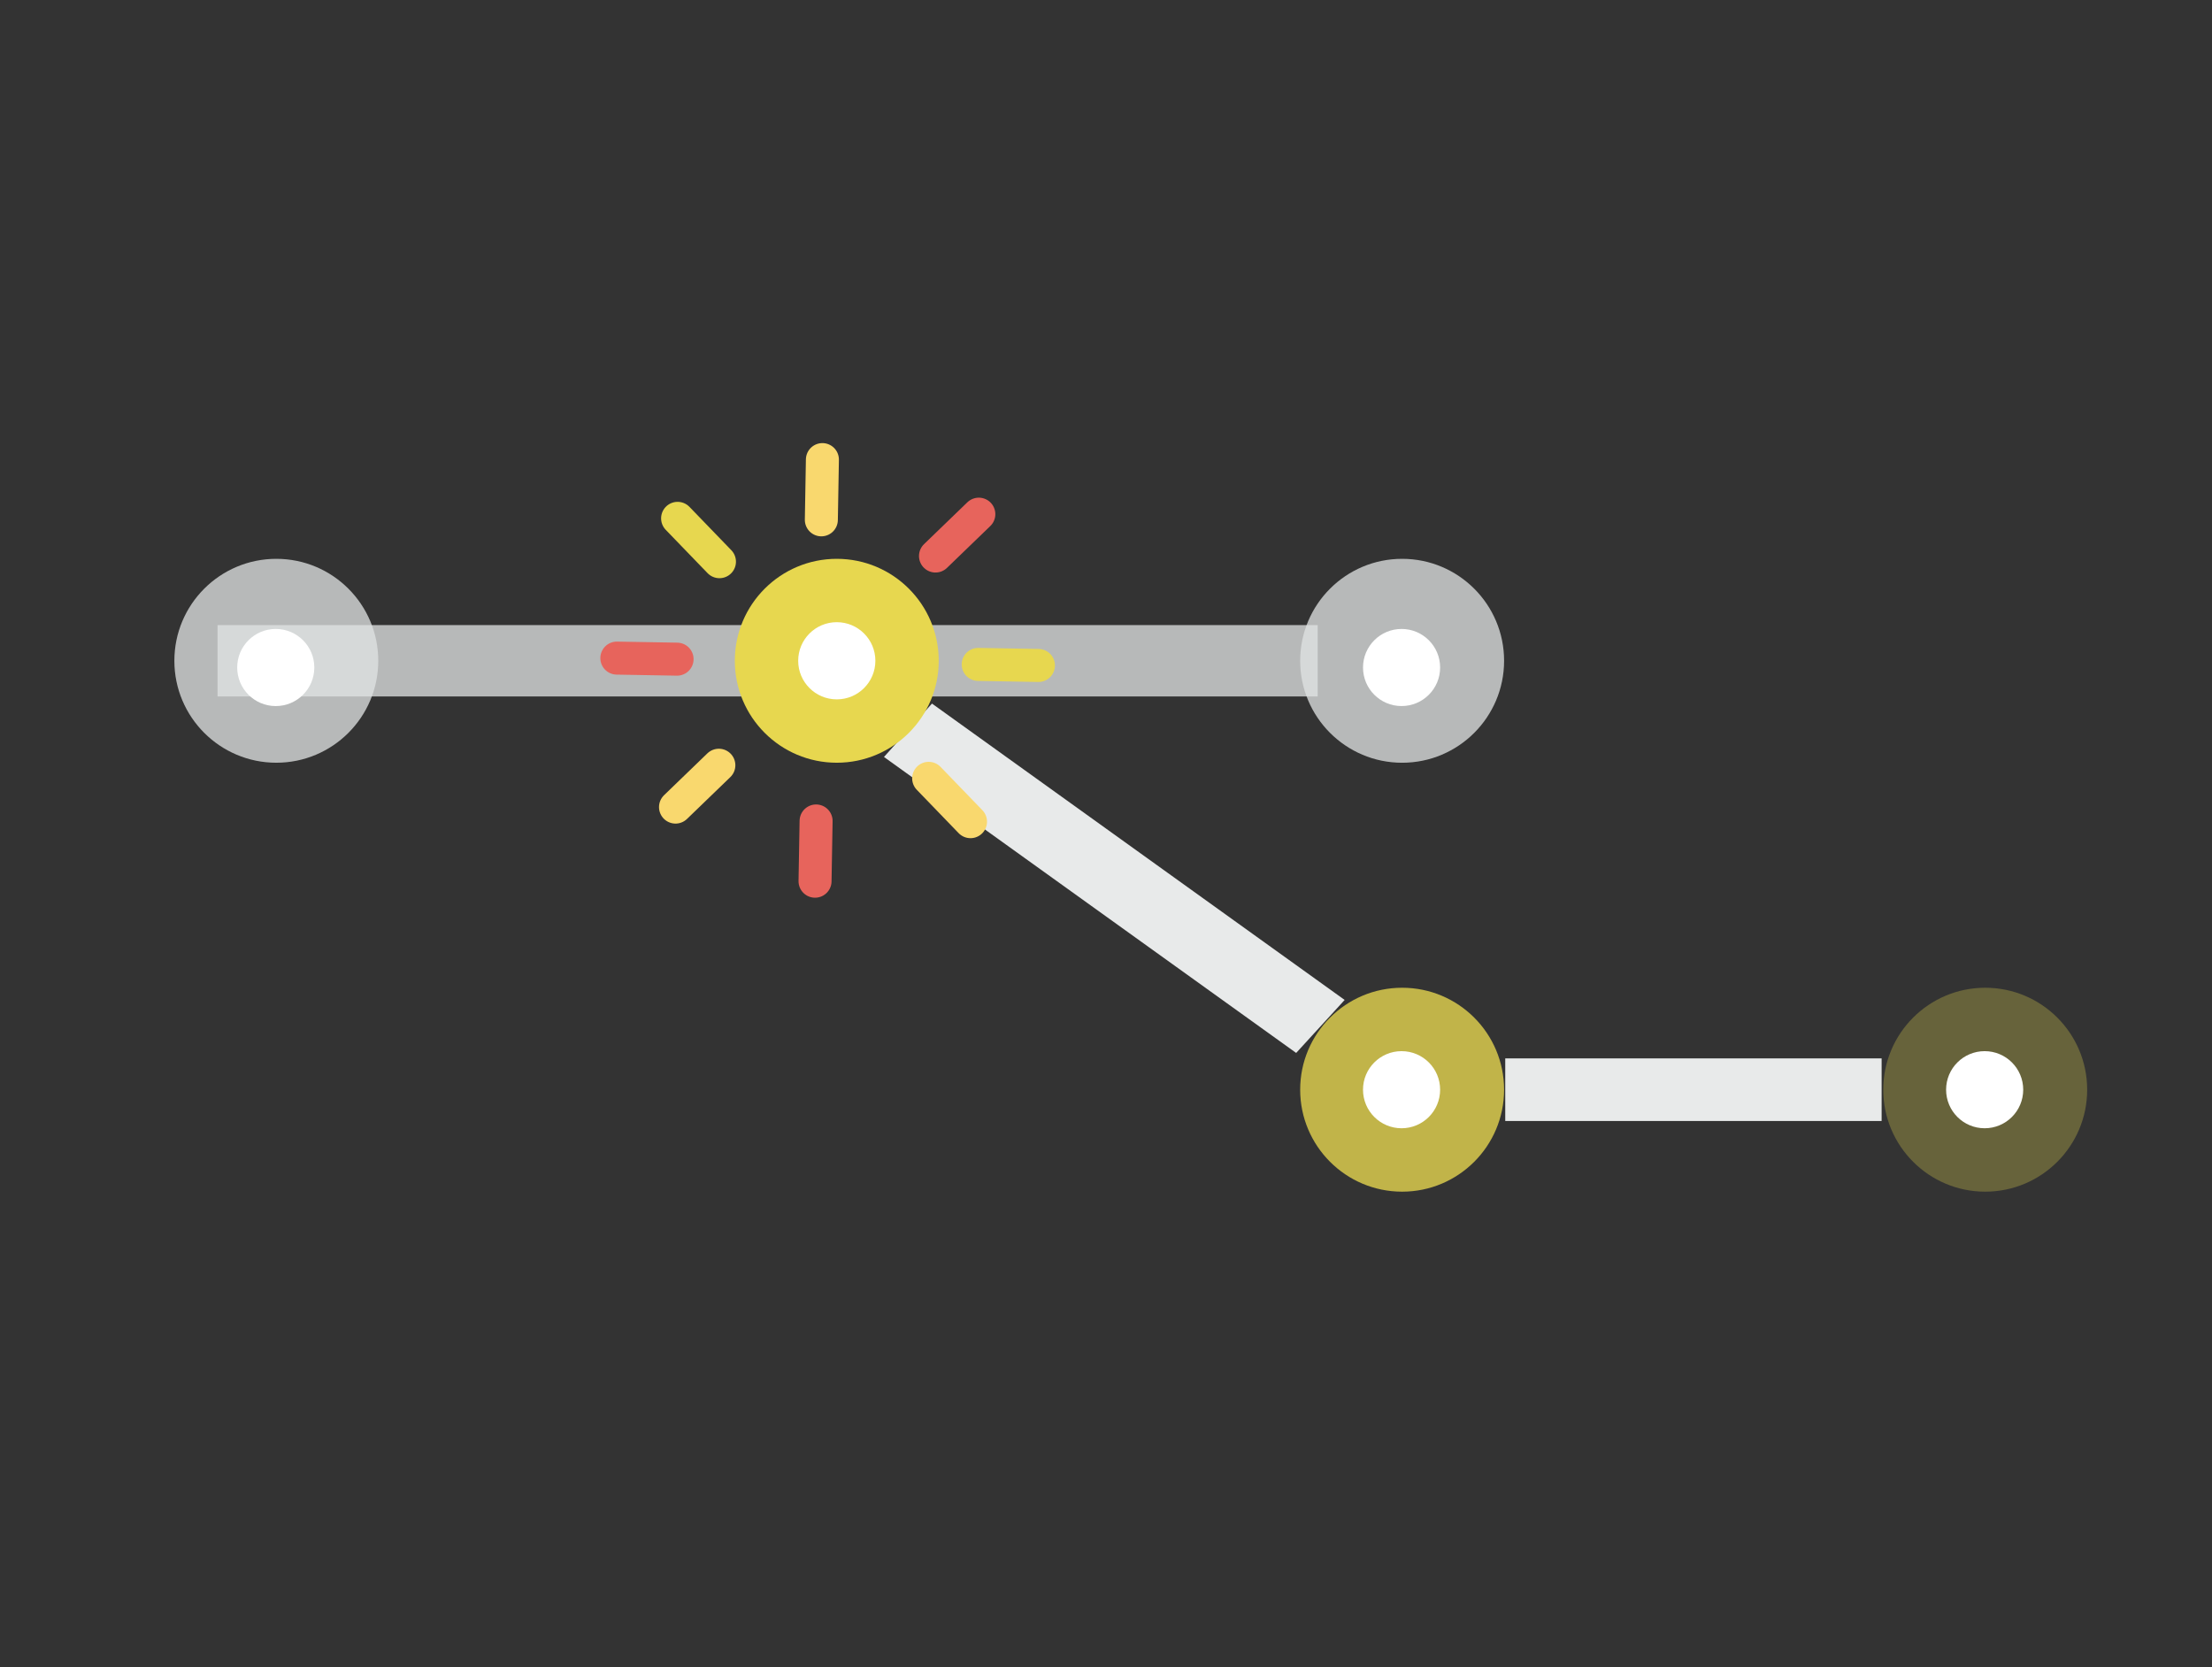 <?xml version="1.0" encoding="UTF-8"?>
<svg width="134px" height="101px" viewBox="0 0 134 101" version="1.1" xmlns="http://www.w3.org/2000/svg" xmlns:xlink="http://www.w3.org/1999/xlink">
    <rect x="0" y="0" width="134" height="101" fill="#333333" stroke="none"/>
    <!-- Generator: Sketch 52.3 (67297) - http://www.bohemiancoding.com/sketch -->
    <title>feature-branches-small</title>
    <desc>Created with Sketch.</desc>
    <g id="feature-branches-small" stroke="none" stroke-width="1" fill="none" fill-rule="evenodd">
        <g id="Group" transform="translate(68.194, 47.599) rotate(90) translate(-68.194, -47.599) translate(42.194, -10.901)">
            <polygon id="Rectangle-2" fill="#E0E3E3" opacity="0.763" points="20.591 46.87 20.591 113.516 16.267 113.516 16.267 46.87"></polygon>
            <polygon id="Rectangle-2" fill="#E8EAEA" transform="translate(31.615, 59.191) rotate(126) translate(-31.615, -59.191) " points="16.489 57.115 47.229 56.943 46.777 61.269 16 61.439"></polygon>
            <circle id="Oval-3" fill="#E0E3E3" opacity="0.763" cx="18.429" cy="109.955" r="6.176"></circle>
            <circle id="Oval-3" fill="#FFFFFF" cx="18.837" cy="109.989" r="2.336"></circle>
            <path d="M12.253,41.755 C12.253,38.344 15.018,35.578 18.429,35.578 C21.84,35.578 24.606,38.344 24.606,41.755 C24.606,45.166 21.84,47.931 18.429,47.931 C15.018,47.931 12.253,45.166 12.253,41.755 Z" id="Oval-3" fill="#E0E3E3" opacity="0.763"></path>
            <path d="M16.501,41.789 C16.501,40.499 17.547,39.453 18.837,39.453 C20.127,39.453 21.172,40.499 21.172,41.789 C21.172,43.079 20.127,44.124 18.837,44.124 C17.547,44.124 16.501,43.079 16.501,41.789 Z" id="Oval-3" fill="#FFFFFF"></path>
            <g id="Group-2" transform="translate(38.2, 0)">
                <polygon id="Rectangle-2" fill="#E8EAEA" transform="translate(6.212, 24.108) rotate(90) translate(-6.212, -24.108) " points="-5.188 22.212 17.612 22.212 17.612 26.004 -5.188 26.004"></polygon>
                <path d="M6.212,12.608 C9.623,12.608 12.388,9.843 12.388,6.432 C12.388,3.021 9.623,0.255 6.212,0.255 C2.801,0.255 0.036,3.021 0.036,6.432 C0.036,9.843 2.801,12.608 6.212,12.608 Z" id="Oval-3" fill-opacity="0.293" fill="#E7D74F" transform="translate(6.212, 6.432) rotate(90) translate(-6.212, -6.432) "></path>
                <path d="M6.212,8.801 C7.502,8.801 8.548,7.756 8.548,6.466 C8.548,5.176 7.502,4.13 6.212,4.13 C4.922,4.13 3.876,5.176 3.876,6.466 C3.876,7.756 4.922,8.801 6.212,8.801 Z" id="Oval-3" fill="#FFFFFF" transform="translate(6.212, 6.466) rotate(90) translate(-6.212, -6.466) "></path>
                <path d="M6.212,47.931 C9.623,47.931 12.388,45.166 12.388,41.755 C12.388,38.344 9.623,35.578 6.212,35.578 C2.801,35.578 0.036,38.344 0.036,41.755 C0.036,45.166 2.801,47.931 6.212,47.931 Z" id="Oval-3" fill-opacity="0.786" fill="#E7D74F" transform="translate(6.212, 41.755) rotate(90) translate(-6.212, -41.755) "></path>
                <path d="M6.212,44.124 C7.502,44.124 8.548,43.079 8.548,41.789 C8.548,40.499 7.502,39.453 6.212,39.453 C4.922,39.453 3.876,40.499 3.876,41.789 C3.876,43.079 4.922,44.124 6.212,44.124 Z" id="Oval-3" fill="#FFFFFF" transform="translate(6.212, 41.789) rotate(90) translate(-6.212, -41.789) "></path>
            </g>
            <circle id="Oval-3" fill="#E7D74F" transform="translate(18.429, 76.003) rotate(90) translate(-18.429, -76.003) " cx="18.429" cy="76.003" r="6.176"></circle>
            <circle id="Oval-3" fill="#FFFFFF" transform="translate(18.429, 76.003) rotate(90) translate(-18.429, -76.003) " cx="18.429" cy="76.003" r="2.338"></circle>
            <g id="Group-4" transform="translate(18.433, 76.437) rotate(46) translate(-18.433, -76.437) translate(5.433, 63.437)" stroke-linecap="round" stroke-width="2">
                <path d="M13.628,0.063 L13.628,3.712" id="Path-11" stroke="#F9D86E"></path>
                <path d="M13.628,21.957 L13.628,25.606" id="Path-11" stroke="#E7D74F"></path>
                <path d="M5.385,3.477 L5.385,7.126" id="Path-11" stroke="#E7D74F" transform="translate(5.385, 5.301) scale(-1, 1) rotate(45) translate(-5.385, -5.301) "></path>
                <path d="M20.867,18.958 L20.867,22.607" id="Path-11" stroke="#E7645C" transform="translate(20.867, 20.783) scale(-1, 1) rotate(45) translate(-20.867, -20.783) "></path>
                <path d="M21.618,3.477 L21.618,7.126" id="Path-11" stroke="#E7645C" transform="translate(21.618, 5.301) rotate(45) translate(-21.618, -5.301) "></path>
                <path d="M6.136,18.958 L6.136,22.607" id="Path-11" stroke="#F9D86E" transform="translate(6.136, 20.783) rotate(45) translate(-6.136, -20.783) "></path>
                <path d="M2.15,11.288 L2.15,14.937" id="Path-11" stroke="#E7645C" transform="translate(2.15, 13.112) rotate(-90) translate(-2.15, -13.112) "></path>
                <path d="M24.044,11.288 L24.044,14.937" id="Path-11" stroke="#F9D86E" transform="translate(24.044, 13.112) rotate(-90) translate(-24.044, -13.112) "></path>
            </g>
        </g>
    </g>
</svg>